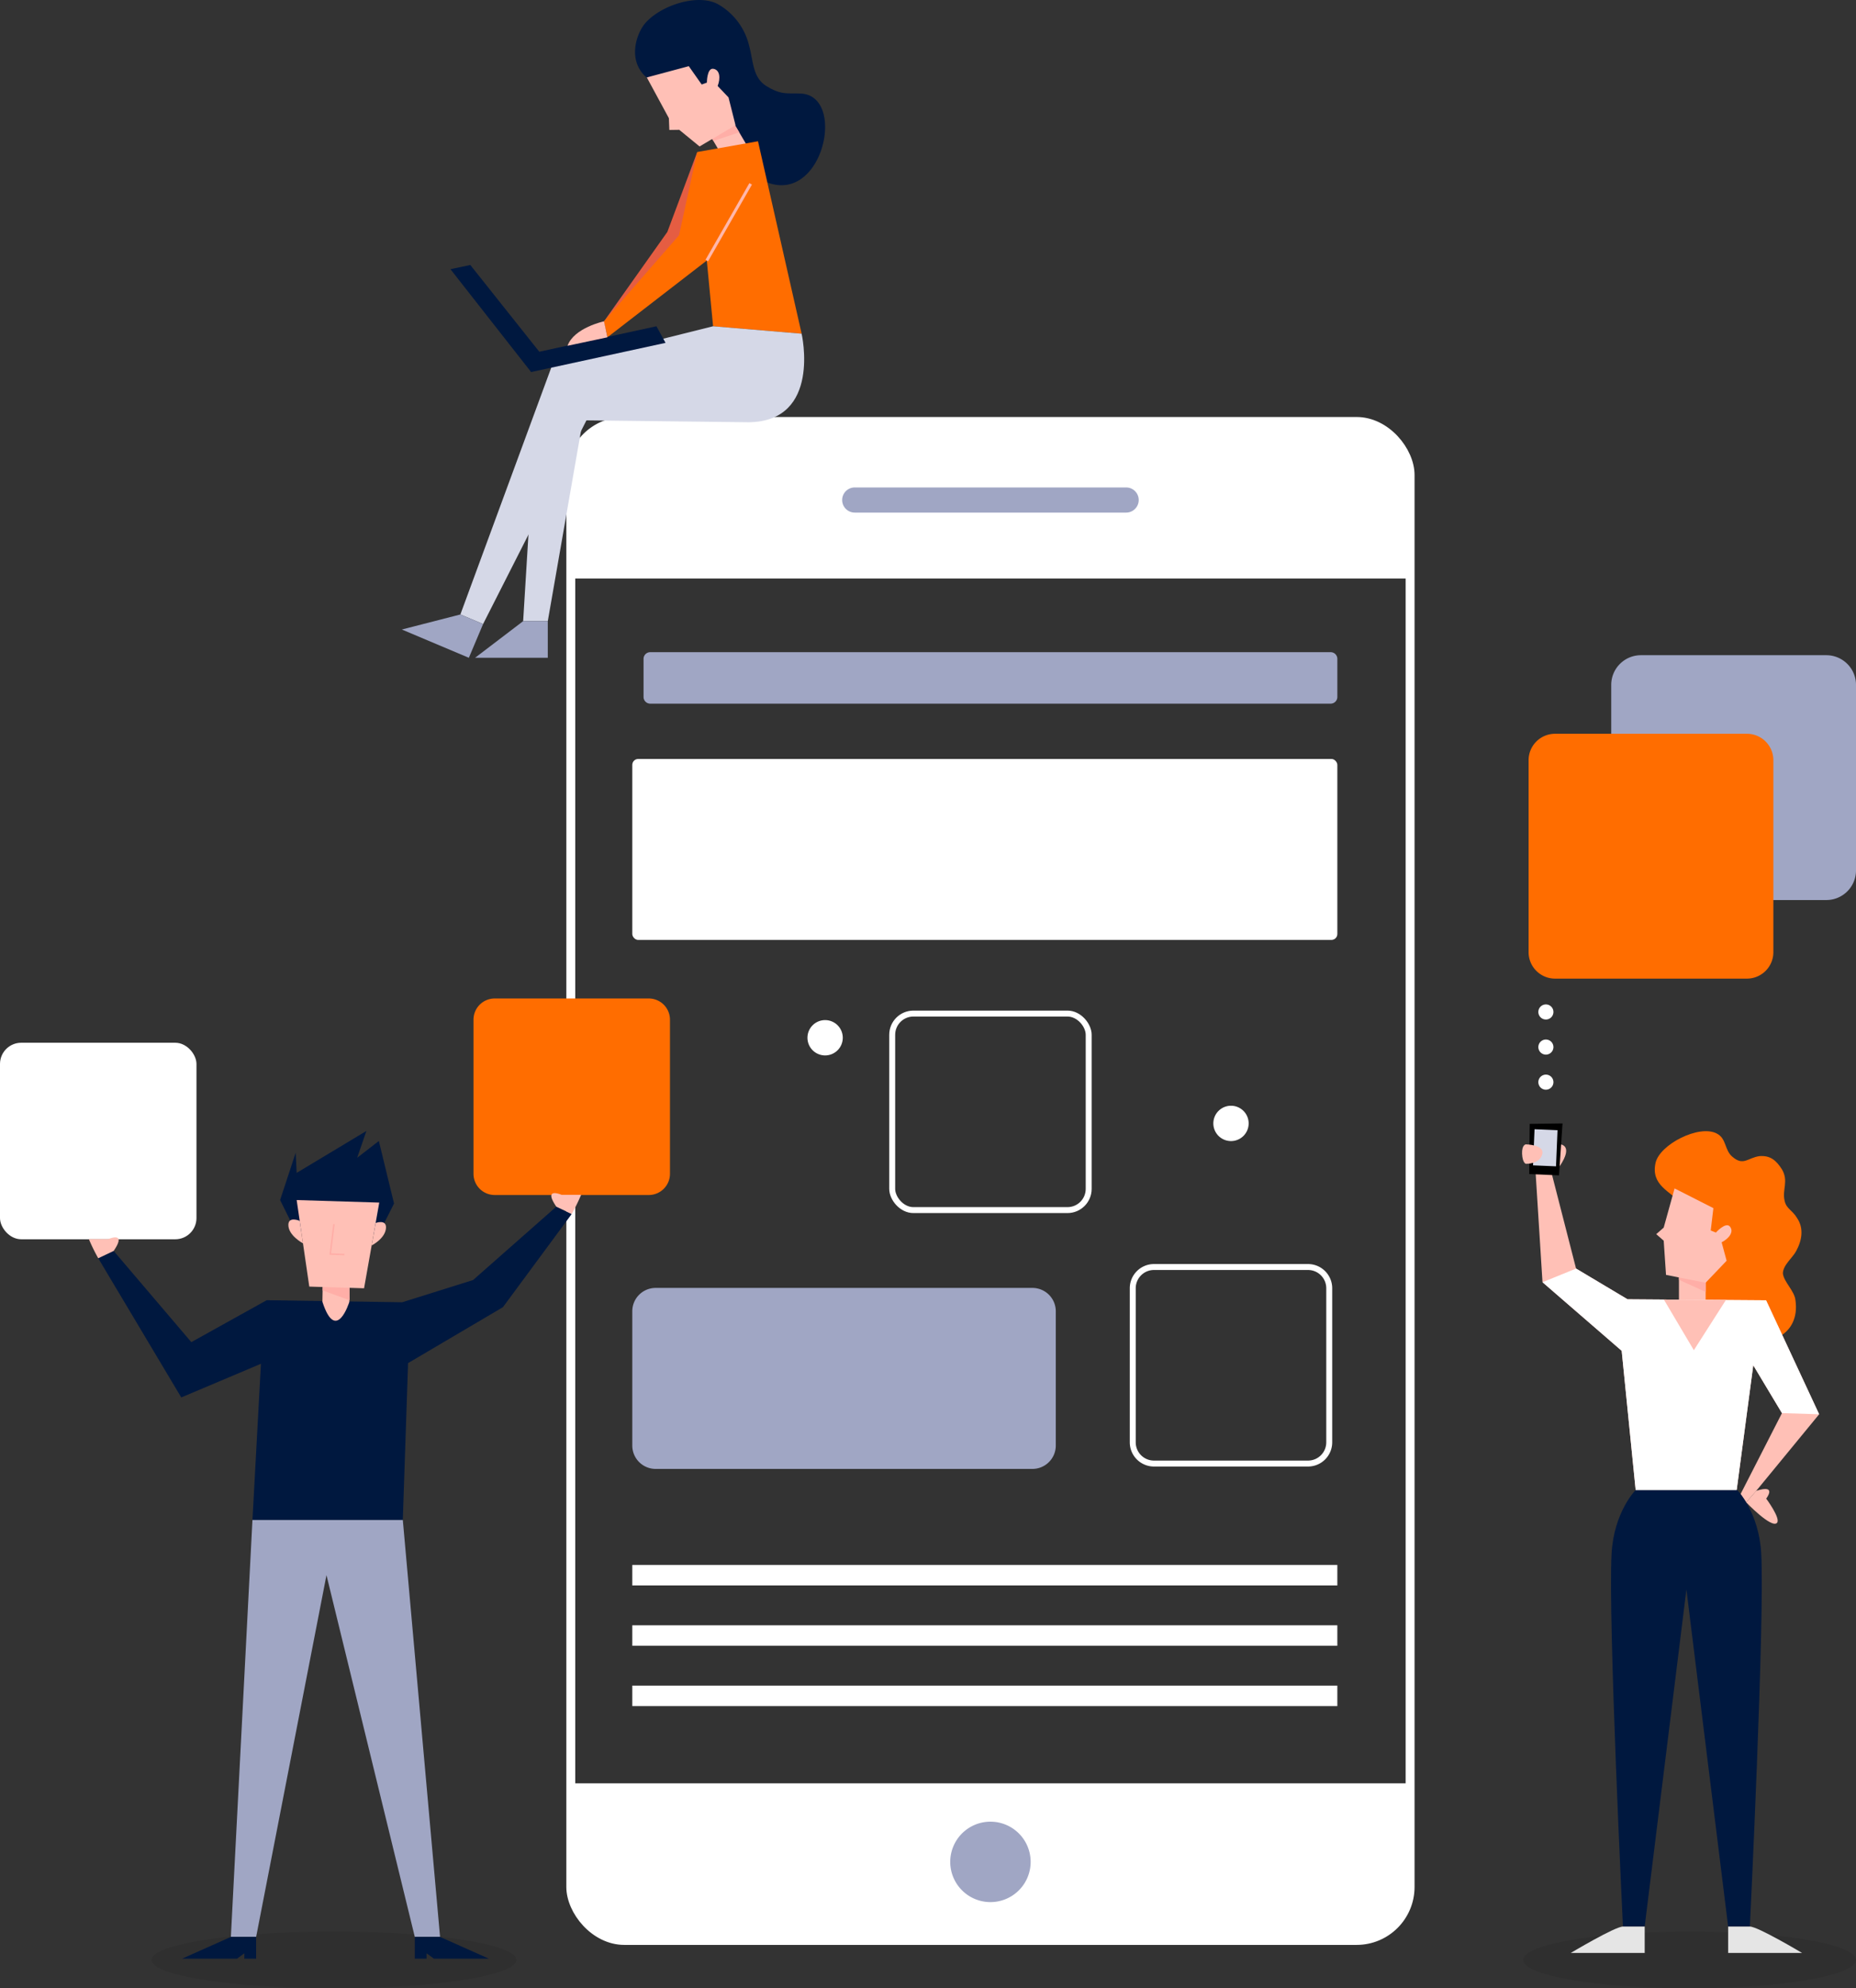 <svg xmlns="http://www.w3.org/2000/svg" width="624.605" height="668.939" viewBox="0 0 624.605 668.939">
  <rect x="0" y="0" width="624.605" height="668.939" fill="#333333" stroke="none"/>
  <g id="people_homepage" transform="translate(-281.395 -235)">
    <path id="Path_304" data-name="Path 304" d="M203.171,444.266c0,5.279-27.486,9.558-61.394,9.558s-61.393-4.279-61.393-9.558,27.486-9.559,61.393-9.559S203.171,438.985,203.171,444.266Z" transform="translate(251.995 450.116)" opacity="0.08" style="mix-blend-mode: multiply;isolation: isolate"/>
    <path id="Path_305" data-name="Path 305" d="M470.722,444.266c0,5.279-25.071,9.558-56,9.558s-56-4.279-56-9.558,25.073-9.559,56-9.559S470.722,438.985,470.722,444.266Z" transform="translate(435.278 450.116)" opacity="0.08" style="mix-blend-mode: multiply;isolation: isolate"/>
    <path id="Path_355" data-name="Path 355" d="M9.988,0h62.4a9.989,9.989,0,0,1,9.989,9.989V72.382a9.988,9.988,0,0,1-9.988,9.988H9.989A9.989,9.989,0,0,1,0,72.381V9.988A9.988,9.988,0,0,1,9.988,0Z" transform="translate(823.626 455.434)" fill="#a0a6c4"/>
    <g id="Group_161" data-name="Group 161" transform="translate(473.483 376.794)">
      <path id="Path_306" data-name="Path 306" d="M165.465,437.913A19.593,19.593,0,0,0,185.057,457.5H428.33a19.593,19.593,0,0,0,19.59-19.592V404.649H165.465Z" transform="translate(-165.465 53.53)" fill="#fff"/>
      <path id="Path_307" data-name="Path 307" d="M447.92,147.977a19.592,19.592,0,0,0-19.59-19.593H185.057a19.592,19.592,0,0,0-19.592,19.593v33.264H447.92Z" transform="translate(-165.465 -128.384)" fill="#fff"/>
    </g>
    <g id="Group_165" data-name="Group 165" transform="translate(794.875 612.95)">
      <g id="Group_164" data-name="Group 164" transform="translate(0)">
        <g id="Group_163" data-name="Group 163">
          <path id="Path_308" data-name="Path 308" d="M413.6,341.355c9.584,4.511,20.86-.284,19.17-12.123-.282-3.1-3.949-6.2-4.227-9.02,0-2.819,3.382-5.357,4.509-7.611,1.972-3.665,2.536-7.612.282-10.994-1.692-2.821-3.663-3.1-4.227-5.921-.846-3.665,1.408-6.483-.846-10.43-1.975-3.1-3.949-4.793-7.612-4.509-3.946.564-5.357,3.382-9.02.28-2.819-2.254-1.974-6.2-5.359-7.893-5.917-3.1-19.165,3.664-20.578,9.866-1.692,7.611,5.077,9.586,8.458,13.532l4.433,37.775Z" transform="translate(-342.02 -269.738)" fill="#ff6d00"/>
          <path id="Path_309" data-name="Path 309" d="M435.385,389.779l21.32-25.943L438.848,325.49l-46.632-.342L374.9,314.816l-9.426-36.752-4.3,2.721,2.43,38.621,26.649,23.079,4.7,46.837h34l5.578-41.972,9.659,16.1L430.27,390.675l1.889,2.8Z" transform="translate(-357.984 -265.979)" fill="#ffc0b6"/>
          <path id="Path_310" data-name="Path 310" d="M402.308,315.729l-13.3-2.68-.774-11.5-2.513-2.2,2.513-2.2,3.66-13.185,13.06,6.637-.9,7.51,1.733.7s3.35-3.728,4.74-2.005c1.441,1.791-.367,4.028-2.8,5.286l1.678,6.2Z" transform="translate(-341.821 -262.092)" fill="#ffc0b6"/>
          <rect id="Rectangle_116" data-name="Rectangle 116" width="8.982" height="15.887" transform="translate(51.542 50.333)" fill="#ffc0b6"/>
          <path id="Path_311" data-name="Path 311" d="M401.916,378.605l14.047,113.406h7.309S428.3,388.88,427.1,366.584C426.335,352.5,419,345.148,419,345.148H384.832s-7.334,7.355-8.1,21.436c-1.2,22.3,3.829,125.427,3.829,125.427h7.311Z" transform="translate(-347.863 -221.806)" fill="#00183f"/>
          <path id="Path_312" data-name="Path 312" d="M407.329,345.574c7.266-2.355,3.375,2.6,3.375,2.6s4.972,6.684,3.639,8.153c-1.841,2.013-10.366-6.9-10.366-6.9Z" transform="translate(-329.802 -221.943)" fill="#ffc0b6"/>
          <path id="Path_313" data-name="Path 313" d="M390.33,302.032v.774l8.982,4.086v-3.1Z" transform="translate(-338.788 -250.197)" fill="#ffaea7"/>
          <path id="Path_314" data-name="Path 314" d="M368.682,275.213l-5.818-.517-.654,5.941,4.908,1.668,1.574.327c4.962-7.367-.01-7.418-.01-7.418" transform="translate(-357.304 -268.197)" fill="#ffc0b6"/>
          <g id="Group_162" data-name="Group 162" transform="translate(1.163)">
            <path id="Path_315" data-name="Path 315" d="M369.969,288.255l-10.016-.429.149-16.891,11.052-.157Z" transform="translate(-359.953 -270.777)"/>
            <rect id="Rectangle_117" data-name="Rectangle 117" width="12.159" height="7.742" transform="translate(1.273 14.112) rotate(-87.602)" fill="#d5d8e7"/>
          </g>
          <path id="Path_316" data-name="Path 316" d="M359.252,275.247s6.246.078,5.564,3.173c-.783,3.594-5.564,3.368-5.564,3.368s-1.124-.321-1.249-3.368S359.252,275.247,359.252,275.247Z" transform="translate(-359.252 -268.197)" fill="#ffc0b6"/>
          <path id="Path_317" data-name="Path 317" d="M455.741,349.244,437.883,310.9l-46.632-.342-17.317-10.333-11.292,4.59,26.649,23.079,4.7,46.837h34l5.578-41.972,9.659,16.1Z" transform="translate(-357.019 -251.388)" fill="#fff"/>
          <path id="Path_318" data-name="Path 318" d="M408.16,306.649l-10.8,16.9-10.093-17.037Z" transform="translate(-340.804 -247.246)" fill="#ffc0b6"/>
        </g>
      </g>
      <path id="Path_319" data-name="Path 319" d="M407.623,433.7c2.7,0,17.572,8.884,17.572,8.884H400.314V433.7Z" transform="translate(-332.214 -163.496)" fill="#e5e5e5"/>
      <path id="Path_320" data-name="Path 320" d="M385.945,433.7c-2.7,0-17.57,8.884-17.57,8.884h24.884V433.7Z" transform="translate(-353.245 -163.496)" fill="#e5e5e5"/>
    </g>
    <rect id="Rectangle_118" data-name="Rectangle 118" width="282.456" height="511.035" rx="18" transform="translate(473.483 376.794)" fill="none" stroke="#fff" stroke-miterlimit="10" stroke-width="3"/>
    <g id="Group_168" data-name="Group 168" transform="translate(281.395 570.921)">
      <rect id="Rectangle_119" data-name="Rectangle 119" width="66.119" height="66.119" rx="7.139" transform="translate(0 14.892)" fill="#fff"/>
      <path id="Path_321" data-name="Path 321" d="M205.766,321.485l23.156-31.357-5.185-2.462-28.015,24.688-23.869,7.476-45.584-.688L100.9,333.247,74.761,302.558l-5.185,2.462,27.939,46.833,26.813-11.326-2.855,52.556h50.6l1.771-52.786Z" transform="translate(-36.516 -217.628)" fill="#00183f"/>
      <path id="Path_322" data-name="Path 322" d="M154.354,351.229,166.89,491.495h-8.5L128.664,369.783,104.99,491.495h-8.5l7.261-140.266Z" transform="translate(-18.794 -175.773)" fill="#a0a6c4"/>
      <path id="Path_323" data-name="Path 323" d="M133.813,435.8v7.33h3.962v-1.807l2.48,1.807h18.489l-16.431-7.33Z" transform="translate(5.782 -120.082)" fill="#00183f"/>
      <path id="Path_324" data-name="Path 324" d="M111.515,435.8v7.33h-3.966v-1.807l-2.483,1.807H86.581l16.432-7.33Z" transform="translate(-25.318 -120.082)" fill="#00183f"/>
      <g id="Group_167" data-name="Group 167" transform="translate(94.263 44.578)">
        <path id="Path_325" data-name="Path 325" d="M111.721,306.1l-5.242-10.549,5.242-15.911.335,6.767,23.461-14.1-3.1,9.019,7.291-5.646,5.114,21.039-5.114,10.163Z" transform="translate(-106.479 -272.315)" fill="#00183f"/>
        <g id="Group_166" data-name="Group 166" transform="translate(2.781 23.24)">
          <path id="Path_326" data-name="Path 326" d="M126.4,291.1s3.571-1.33,3.484,1.551c-.113,3.642-4.825,6-4.825,6Z" transform="translate(-97.026 -283.386)" fill="#ffc0b6"/>
          <path id="Path_327" data-name="Path 327" d="M111.971,290.721s-3.725-1.614-3.813,1.269c-.111,3.642,4.919,6.3,4.919,6.3Z" transform="translate(-108.156 -283.73)" fill="#ffc0b6"/>
          <path id="Path_328" data-name="Path 328" d="M114.087,315.441l18.434.567,5.114-28.832-27.794-.849Z" transform="translate(-107.046 -286.327)" fill="#ffc0b6"/>
          <path id="Path_329" data-name="Path 329" d="M117.9,291.219l-1.242,10.048,4.754.177" transform="translate(-102.558 -283.106)" fill="none" stroke="#ffaea7" stroke-miterlimit="10" stroke-width="0.5"/>
        </g>
        <path id="Path_330" data-name="Path 330" d="M115.061,310.512l.151-8.7,9.011-.26-.1,9.016S119.7,324.86,115.061,310.512Z" transform="translate(-100.828 -253.062)" fill="#ffc0b6"/>
        <path id="Path_331" data-name="Path 331" d="M124.188,308.409l-9.076-3.28v-1.165l9.028.277Z" transform="translate(-100.794 -251.474)" fill="#ffaea7"/>
      </g>
      <path id="Rectangle_120" data-name="Rectangle 120" d="M7.14,0h51.84a7.14,7.14,0,0,1,7.14,7.14V58.98a7.139,7.139,0,0,1-7.139,7.139H7.139A7.139,7.139,0,0,1,0,58.98V7.14A7.14,7.14,0,0,1,7.14,0Z" transform="translate(159.347)" fill="#ff6d00"/>
      <path id="Path_332" data-name="Path 332" d="M164.945,285.488h6.6a65.828,65.828,0,0,1-3.164,6.448l-5.186-2.461C158.575,282.7,164.945,285.488,164.945,285.488Z" transform="translate(24.024 -219.436)" fill="#ffc0b6"/>
    </g>
    <path id="Path_333" data-name="Path 333" d="M74.269,294.467h-6.6a65.977,65.977,0,0,0,3.166,6.45l5.184-2.461C80.641,291.679,74.269,294.467,74.269,294.467Z" transform="translate(243.621 357.398)" fill="#ffc0b6"/>
    <path id="Path_354" data-name="Path 354" d="M2.246,0H231.237a2.246,2.246,0,0,1,2.246,2.246V15.068a2.246,2.246,0,0,1-2.246,2.246H2.246A2.246,2.246,0,0,1,0,15.068V2.246A2.246,2.246,0,0,1,2.246,0Z" transform="translate(497.971 454.415)" fill="#a0a6c4"/>
    <g id="Group_169" data-name="Group 169" transform="translate(494.179 761.504)">
      <rect id="Rectangle_122" data-name="Rectangle 122" width="237.275" height="6.885" transform="translate(0)" fill="#fff"/>
      <rect id="Rectangle_123" data-name="Rectangle 123" width="237.275" height="6.885" transform="translate(0 20.297)" fill="#fff"/>
      <rect id="Rectangle_124" data-name="Rectangle 124" width="237.275" height="6.885" transform="translate(0 40.594)" fill="#fff"/>
    </g>
    <path id="Path_334" data-name="Path 334" d="M218.328,101.734c21.988,15.507,32.418-25.934,16.349-27.345-4.791-.28-6.763.627-11.838-2.474-4.791-2.819-4.509-8.458-5.919-13.533a21.848,21.848,0,0,0-10.5-14.072c-6.863-3.773-19.67.479-24.744,6.682-3.1,3.946-6.765,14.883,4.229,20.3l20.515,11.278Z" transform="translate(316.606 192.113)" fill="#00183f"/>
    <path id="Path_335" data-name="Path 335" d="M210.573,88.366l-10.059,17.053-27.645,28.4-.665-3.134,21.315-30.075,10.057-26.879Z" transform="translate(312.457 212.421)" fill="#e55d42"/>
    <path id="Path_336" data-name="Path 336" d="M175.565,129.241,164.09,195H155.8l3.883-63.45Z" transform="translate(301.654 248.974)" fill="#d5d8e7"/>
    <path id="Path_337" data-name="Path 337" d="M210.741,76.17l-12.1,7.151-6.836-5.6-3.334.053-.153-3.96L180.893,60.1l14.124-3.79,4.344,6.17,1.746-.639s0-5,2.176-4.647c2.27.368,2.426,3.231,1.451,5.788l3.652,3.839Z" transform="translate(318.178 200.951)" fill="#ffc0b6"/>
    <rect id="Rectangle_125" data-name="Rectangle 125" width="8.963" height="15.852" transform="matrix(0.861, -0.508, 0.508, 0.861, 520.702, 281.111)" fill="#ffc0b6"/>
    <path id="Path_338" data-name="Path 338" d="M203.254,70.653l-8.694,2.91-.4-.672,7.716-4.562Z" transform="translate(326.917 208.865)" fill="#ffaea7"/>
    <path id="Path_339" data-name="Path 339" d="M224.029,71.543l14.687,64.747-29.8-2.5-3.137-32.811,7.241,5.884L173.347,137.5l-1.143-5.379,25.251-28.957,6.121-28Z" transform="translate(312.457 210.982)" fill="#ff6d00"/>
    <path id="Path_340" data-name="Path 340" d="M257.9,111.577s6.777,29.468-17.774,29.788l-54.64-.635-34.785,68.522-7.642-3.226,30.707-83.383,54.333-13.57" transform="translate(293.268 235.694)" fill="#d5d8e7"/>
    <path id="Path_341" data-name="Path 341" d="M170.515,181.218H146.042l16.181-12.327h8.292Z" transform="translate(295.229 275.083)" fill="#a0a6c4"/>
    <path id="Path_342" data-name="Path 342" d="M153.733,182.114,131.184,172.6l19.7-5.063,7.641,3.226Z" transform="translate(285.445 274.188)" fill="#a0a6c4"/>
    <path id="Path_343" data-name="Path 343" d="M210.377,117.26l-39.432,8.568L147.73,96.64l-6.68,1.419,27.143,34.606,45.236-9.823Z" transform="translate(291.941 227.507)" fill="#00183f"/>
    <path id="Path_344" data-name="Path 344" d="M178.226,113.45l-1.143-5.38S167.015,110.2,164.8,116.3Z" transform="translate(307.579 235.034)" fill="#ffc0b6"/>
    <line id="Line_7" data-name="Line 7" y1="25.789" x2="14.763" transform="translate(519.256 296.853)" fill="none" stroke="#ffb7ab" stroke-miterlimit="10" stroke-width="1"/>
    <rect id="Rectangle_127" data-name="Rectangle 127" width="237.275" height="60.891" rx="2" transform="translate(494.179 490.335)" fill="#fff"/>
    <path id="Path_353" data-name="Path 353" d="M7.861,0h126.8a7.861,7.861,0,0,1,7.861,7.861V53.03a7.861,7.861,0,0,1-7.861,7.861H7.861A7.861,7.861,0,0,1,0,53.03V7.861A7.861,7.861,0,0,1,7.861,0Z" transform="translate(494.179 668.297)" fill="#a0a6c4"/>
    <g id="Group_173" data-name="Group 173" transform="translate(662.604 661.266)">
      <path id="Rectangle_129" data-name="Rectangle 129" d="M7.14,0H58.983a7.139,7.139,0,0,1,7.139,7.139V58.981a7.14,7.14,0,0,1-7.14,7.14H7.139A7.139,7.139,0,0,1,0,58.982V7.14A7.14,7.14,0,0,1,7.14,0Z" transform="translate(0)" fill="none" stroke="#fff" stroke-miterlimit="10" stroke-width="2"/>
    </g>
    <rect id="Rectangle_130" data-name="Rectangle 130" width="66.121" height="66.119" rx="7.139" transform="translate(581.651 575.996)" fill="none" stroke="#fff" stroke-miterlimit="10" stroke-width="2"/>
    <path id="Rectangle_131" data-name="Rectangle 131" d="M8.895,0H73.479a8.894,8.894,0,0,1,8.894,8.894V73.477a8.892,8.892,0,0,1-8.892,8.892H8.894A8.894,8.894,0,0,1,0,73.475V8.895A8.895,8.895,0,0,1,8.895,0Z" transform="translate(795.817 481.867)" fill="#ff6d00"/>
    <path id="Path_346" data-name="Path 346" d="M269.52,425.955a13.529,13.529,0,1,1-13.527-13.53A13.527,13.527,0,0,1,269.52,425.955Z" transform="translate(358.719 435.445)" fill="#a0a6c4"/>
    <g id="Group_174" data-name="Group 174" transform="translate(564.815 398.994)">
      <path id="Path_347" data-name="Path 347" d="M316.1,150.227H224.762a4.228,4.228,0,0,1,0-8.457H316.1a4.228,4.228,0,1,1,0,8.457Z" transform="translate(-220.535 -141.77)" fill="#a0a6c4"/>
    </g>
    <path id="Path_348" data-name="Path 348" d="M366.874,256.3a2.537,2.537,0,1,1-2.536-2.536A2.537,2.537,0,0,1,366.874,256.3Z" transform="translate(437.3 330.969)" fill="#fff"/>
    <path id="Path_349" data-name="Path 349" d="M366.874,263.417a2.537,2.537,0,1,1-2.536-2.536A2.537,2.537,0,0,1,366.874,263.417Z" transform="translate(437.3 335.656)" fill="#fff"/>
    <path id="Path_350" data-name="Path 350" d="M366.874,249.179a2.537,2.537,0,1,1-2.536-2.536A2.537,2.537,0,0,1,366.874,249.179Z" transform="translate(437.3 326.281)" fill="#fff"/>
    <path id="Path_351" data-name="Path 351" d="M225.374,255.765a5.942,5.942,0,1,1-5.942-5.944A5.944,5.944,0,0,1,225.374,255.765Z" transform="translate(339.642 328.374)" fill="#fff"/>
    <path id="Path_352" data-name="Path 352" d="M307.735,273.136a5.942,5.942,0,1,1-5.944-5.942A5.946,5.946,0,0,1,307.735,273.136Z" transform="translate(393.874 339.813)" fill="#fff"/>
  </g>
</svg>

